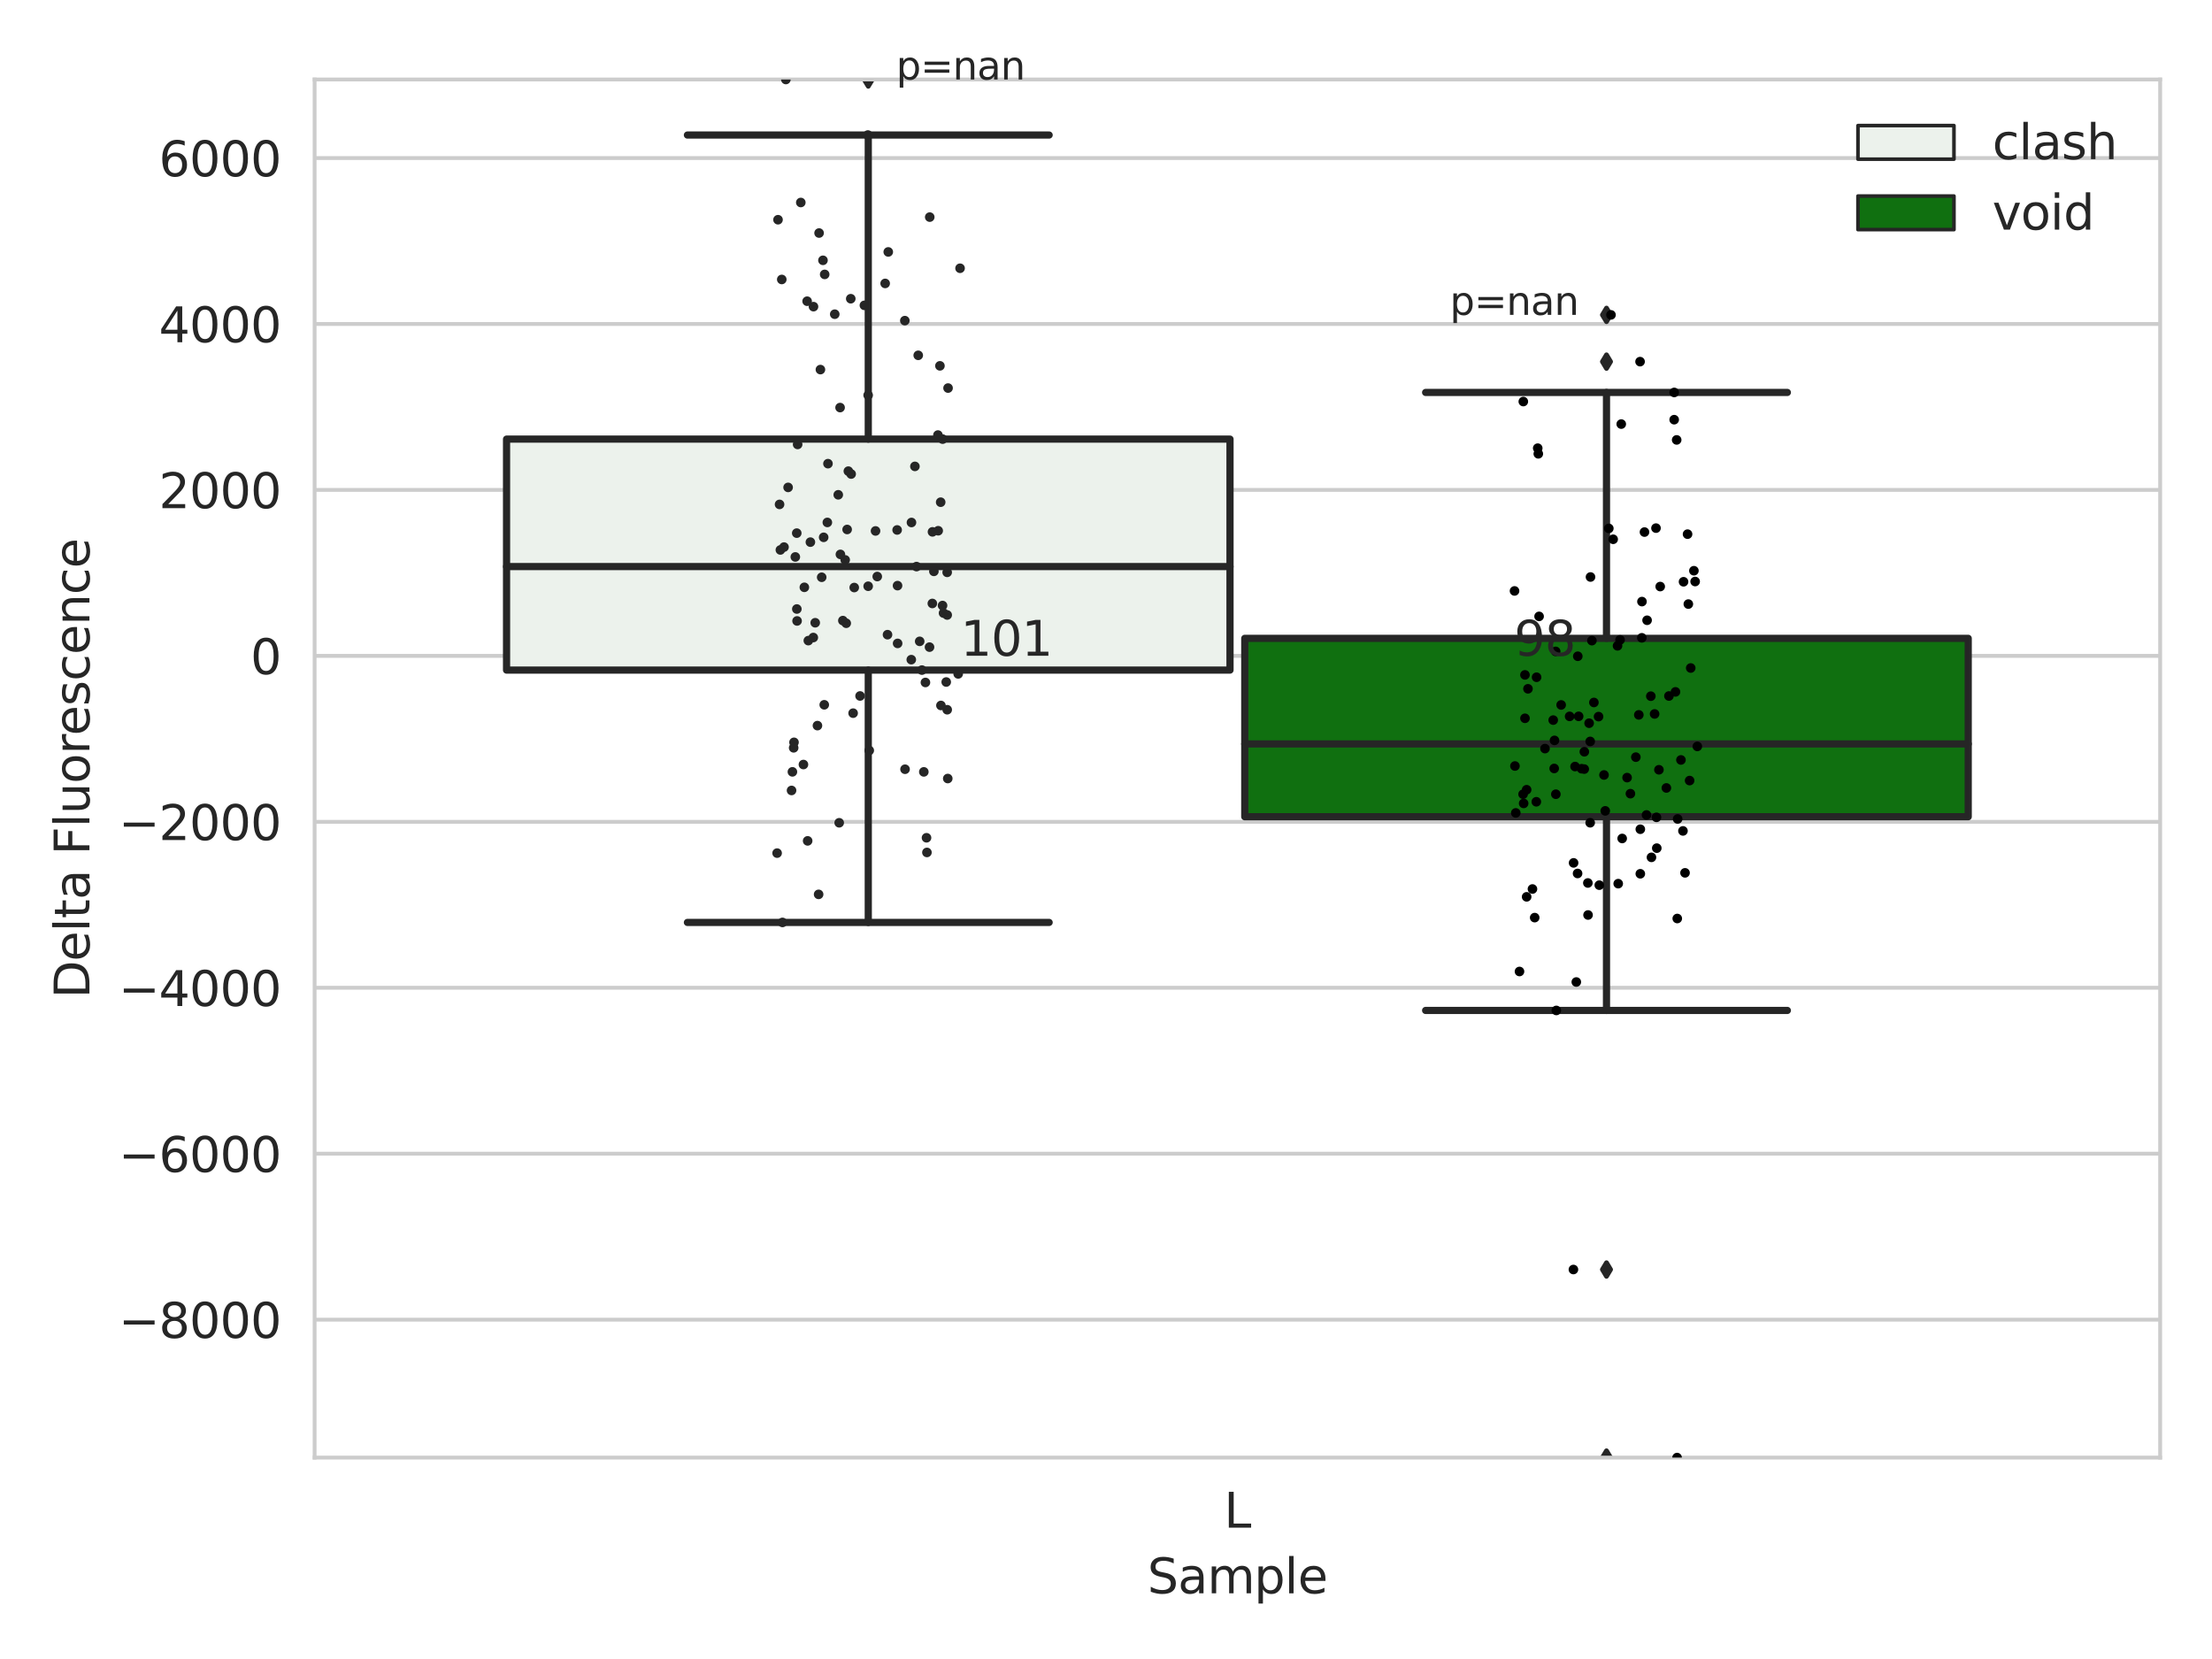 <?xml version="1.0" encoding="utf-8" standalone="no"?>
<!DOCTYPE svg PUBLIC "-//W3C//DTD SVG 1.1//EN"
  "http://www.w3.org/Graphics/SVG/1.1/DTD/svg11.dtd">
<svg xmlns:xlink="http://www.w3.org/1999/xlink" width="460.8pt" height="345.6pt" viewBox="0 0 460.8 345.6" xmlns="http://www.w3.org/2000/svg" version="1.1">
 <defs>
  <style type="text/css">*{stroke-linejoin: round; stroke-linecap: butt}</style>
 </defs>
 <g id="figure_1">
  <g id="patch_1">
   <path d="M 0 345.6 
L 460.8 345.6 
L 460.8 0 
L 0 0 
z
" style="fill: #ffffff"/>
  </g>
  <g id="axes_1">
   <g id="patch_2">
    <path d="M 65.54 303.64 
L 450 303.64 
L 450 16.561 
L 65.54 16.561 
z
" style="fill: #ffffff"/>
   </g>
   <g id="matplotlib.axis_1">
    <g id="xtick_1">
     <g id="text_1">
      <!-- L -->
      <g style="fill: #262626" transform="translate(254.984 318.238)scale(0.1 -0.1)">
       <defs>
        <path id="DejaVuSans-4c" d="M 628 4666 
L 1259 4666 
L 1259 531 
L 3531 531 
L 3531 0 
L 628 0 
L 628 4666 
z
" transform="scale(0.016)"/>
       </defs>
       <use xlink:href="#DejaVuSans-4c"/>
      </g>
     </g>
    </g>
    <g id="text_2">
     <!-- Sample -->
     <g style="fill: #262626" transform="translate(239.022 331.917)scale(0.1 -0.1)">
      <defs>
       <path id="DejaVuSans-53" d="M 3425 4513 
L 3425 3897 
Q 3066 4069 2747 4153 
Q 2428 4238 2131 4238 
Q 1616 4238 1336 4038 
Q 1056 3838 1056 3469 
Q 1056 3159 1242 3001 
Q 1428 2844 1947 2747 
L 2328 2669 
Q 3034 2534 3370 2195 
Q 3706 1856 3706 1288 
Q 3706 609 3251 259 
Q 2797 -91 1919 -91 
Q 1588 -91 1214 -16 
Q 841 59 441 206 
L 441 856 
Q 825 641 1194 531 
Q 1563 422 1919 422 
Q 2459 422 2753 634 
Q 3047 847 3047 1241 
Q 3047 1584 2836 1778 
Q 2625 1972 2144 2069 
L 1759 2144 
Q 1053 2284 737 2584 
Q 422 2884 422 3419 
Q 422 4038 858 4394 
Q 1294 4750 2059 4750 
Q 2388 4750 2728 4690 
Q 3069 4631 3425 4513 
z
" transform="scale(0.016)"/>
       <path id="DejaVuSans-61" d="M 2194 1759 
Q 1497 1759 1228 1600 
Q 959 1441 959 1056 
Q 959 750 1161 570 
Q 1363 391 1709 391 
Q 2188 391 2477 730 
Q 2766 1069 2766 1631 
L 2766 1759 
L 2194 1759 
z
M 3341 1997 
L 3341 0 
L 2766 0 
L 2766 531 
Q 2569 213 2275 61 
Q 1981 -91 1556 -91 
Q 1019 -91 701 211 
Q 384 513 384 1019 
Q 384 1609 779 1909 
Q 1175 2209 1959 2209 
L 2766 2209 
L 2766 2266 
Q 2766 2663 2505 2880 
Q 2244 3097 1772 3097 
Q 1472 3097 1187 3025 
Q 903 2953 641 2809 
L 641 3341 
Q 956 3463 1253 3523 
Q 1550 3584 1831 3584 
Q 2591 3584 2966 3190 
Q 3341 2797 3341 1997 
z
" transform="scale(0.016)"/>
       <path id="DejaVuSans-6d" d="M 3328 2828 
Q 3544 3216 3844 3400 
Q 4144 3584 4550 3584 
Q 5097 3584 5394 3201 
Q 5691 2819 5691 2113 
L 5691 0 
L 5113 0 
L 5113 2094 
Q 5113 2597 4934 2840 
Q 4756 3084 4391 3084 
Q 3944 3084 3684 2787 
Q 3425 2491 3425 1978 
L 3425 0 
L 2847 0 
L 2847 2094 
Q 2847 2600 2669 2842 
Q 2491 3084 2119 3084 
Q 1678 3084 1418 2786 
Q 1159 2488 1159 1978 
L 1159 0 
L 581 0 
L 581 3500 
L 1159 3500 
L 1159 2956 
Q 1356 3278 1631 3431 
Q 1906 3584 2284 3584 
Q 2666 3584 2933 3390 
Q 3200 3197 3328 2828 
z
" transform="scale(0.016)"/>
       <path id="DejaVuSans-70" d="M 1159 525 
L 1159 -1331 
L 581 -1331 
L 581 3500 
L 1159 3500 
L 1159 2969 
Q 1341 3281 1617 3432 
Q 1894 3584 2278 3584 
Q 2916 3584 3314 3078 
Q 3713 2572 3713 1747 
Q 3713 922 3314 415 
Q 2916 -91 2278 -91 
Q 1894 -91 1617 61 
Q 1341 213 1159 525 
z
M 3116 1747 
Q 3116 2381 2855 2742 
Q 2594 3103 2138 3103 
Q 1681 3103 1420 2742 
Q 1159 2381 1159 1747 
Q 1159 1113 1420 752 
Q 1681 391 2138 391 
Q 2594 391 2855 752 
Q 3116 1113 3116 1747 
z
" transform="scale(0.016)"/>
       <path id="DejaVuSans-6c" d="M 603 4863 
L 1178 4863 
L 1178 0 
L 603 0 
L 603 4863 
z
" transform="scale(0.016)"/>
       <path id="DejaVuSans-65" d="M 3597 1894 
L 3597 1613 
L 953 1613 
Q 991 1019 1311 708 
Q 1631 397 2203 397 
Q 2534 397 2845 478 
Q 3156 559 3463 722 
L 3463 178 
Q 3153 47 2828 -22 
Q 2503 -91 2169 -91 
Q 1331 -91 842 396 
Q 353 884 353 1716 
Q 353 2575 817 3079 
Q 1281 3584 2069 3584 
Q 2775 3584 3186 3129 
Q 3597 2675 3597 1894 
z
M 3022 2063 
Q 3016 2534 2758 2815 
Q 2500 3097 2075 3097 
Q 1594 3097 1305 2825 
Q 1016 2553 972 2059 
L 3022 2063 
z
" transform="scale(0.016)"/>
      </defs>
      <use xlink:href="#DejaVuSans-53"/>
      <use xlink:href="#DejaVuSans-61" x="63.477"/>
      <use xlink:href="#DejaVuSans-6d" x="124.756"/>
      <use xlink:href="#DejaVuSans-70" x="222.168"/>
      <use xlink:href="#DejaVuSans-6c" x="285.645"/>
      <use xlink:href="#DejaVuSans-65" x="313.428"/>
     </g>
    </g>
   </g>
   <g id="matplotlib.axis_2">
    <g id="ytick_1">
     <g id="line2d_1">
      <path d="M 65.54 274.909 
L 450 274.909 
" clip-path="url(#pbadb13e9f8)" style="fill: none; stroke: #cccccc; stroke-width: 0.8; stroke-linecap: round"/>
     </g>
     <g id="text_3">
      <!-- −8000 -->
      <g style="fill: #262626" transform="translate(24.71 278.708)scale(0.1 -0.1)">
       <defs>
        <path id="DejaVuSans-2212" d="M 678 2272 
L 4684 2272 
L 4684 1741 
L 678 1741 
L 678 2272 
z
" transform="scale(0.016)"/>
        <path id="DejaVuSans-38" d="M 2034 2216 
Q 1584 2216 1326 1975 
Q 1069 1734 1069 1313 
Q 1069 891 1326 650 
Q 1584 409 2034 409 
Q 2484 409 2743 651 
Q 3003 894 3003 1313 
Q 3003 1734 2745 1975 
Q 2488 2216 2034 2216 
z
M 1403 2484 
Q 997 2584 770 2862 
Q 544 3141 544 3541 
Q 544 4100 942 4425 
Q 1341 4750 2034 4750 
Q 2731 4750 3128 4425 
Q 3525 4100 3525 3541 
Q 3525 3141 3298 2862 
Q 3072 2584 2669 2484 
Q 3125 2378 3379 2068 
Q 3634 1759 3634 1313 
Q 3634 634 3220 271 
Q 2806 -91 2034 -91 
Q 1263 -91 848 271 
Q 434 634 434 1313 
Q 434 1759 690 2068 
Q 947 2378 1403 2484 
z
M 1172 3481 
Q 1172 3119 1398 2916 
Q 1625 2713 2034 2713 
Q 2441 2713 2670 2916 
Q 2900 3119 2900 3481 
Q 2900 3844 2670 4047 
Q 2441 4250 2034 4250 
Q 1625 4250 1398 4047 
Q 1172 3844 1172 3481 
z
" transform="scale(0.016)"/>
        <path id="DejaVuSans-30" d="M 2034 4250 
Q 1547 4250 1301 3770 
Q 1056 3291 1056 2328 
Q 1056 1369 1301 889 
Q 1547 409 2034 409 
Q 2525 409 2770 889 
Q 3016 1369 3016 2328 
Q 3016 3291 2770 3770 
Q 2525 4250 2034 4250 
z
M 2034 4750 
Q 2819 4750 3233 4129 
Q 3647 3509 3647 2328 
Q 3647 1150 3233 529 
Q 2819 -91 2034 -91 
Q 1250 -91 836 529 
Q 422 1150 422 2328 
Q 422 3509 836 4129 
Q 1250 4750 2034 4750 
z
" transform="scale(0.016)"/>
       </defs>
       <use xlink:href="#DejaVuSans-2212"/>
       <use xlink:href="#DejaVuSans-38" x="83.789"/>
       <use xlink:href="#DejaVuSans-30" x="147.412"/>
       <use xlink:href="#DejaVuSans-30" x="211.035"/>
       <use xlink:href="#DejaVuSans-30" x="274.658"/>
      </g>
     </g>
    </g>
    <g id="ytick_2">
     <g id="line2d_2">
      <path d="M 65.54 240.339 
L 450 240.339 
" clip-path="url(#pbadb13e9f8)" style="fill: none; stroke: #cccccc; stroke-width: 0.8; stroke-linecap: round"/>
     </g>
     <g id="text_4">
      <!-- −6000 -->
      <g style="fill: #262626" transform="translate(24.71 244.138)scale(0.1 -0.1)">
       <defs>
        <path id="DejaVuSans-36" d="M 2113 2584 
Q 1688 2584 1439 2293 
Q 1191 2003 1191 1497 
Q 1191 994 1439 701 
Q 1688 409 2113 409 
Q 2538 409 2786 701 
Q 3034 994 3034 1497 
Q 3034 2003 2786 2293 
Q 2538 2584 2113 2584 
z
M 3366 4563 
L 3366 3988 
Q 3128 4100 2886 4159 
Q 2644 4219 2406 4219 
Q 1781 4219 1451 3797 
Q 1122 3375 1075 2522 
Q 1259 2794 1537 2939 
Q 1816 3084 2150 3084 
Q 2853 3084 3261 2657 
Q 3669 2231 3669 1497 
Q 3669 778 3244 343 
Q 2819 -91 2113 -91 
Q 1303 -91 875 529 
Q 447 1150 447 2328 
Q 447 3434 972 4092 
Q 1497 4750 2381 4750 
Q 2619 4750 2861 4703 
Q 3103 4656 3366 4563 
z
" transform="scale(0.016)"/>
       </defs>
       <use xlink:href="#DejaVuSans-2212"/>
       <use xlink:href="#DejaVuSans-36" x="83.789"/>
       <use xlink:href="#DejaVuSans-30" x="147.412"/>
       <use xlink:href="#DejaVuSans-30" x="211.035"/>
       <use xlink:href="#DejaVuSans-30" x="274.658"/>
      </g>
     </g>
    </g>
    <g id="ytick_3">
     <g id="line2d_3">
      <path d="M 65.54 205.77 
L 450 205.77 
" clip-path="url(#pbadb13e9f8)" style="fill: none; stroke: #cccccc; stroke-width: 0.8; stroke-linecap: round"/>
     </g>
     <g id="text_5">
      <!-- −4000 -->
      <g style="fill: #262626" transform="translate(24.71 209.569)scale(0.1 -0.1)">
       <defs>
        <path id="DejaVuSans-34" d="M 2419 4116 
L 825 1625 
L 2419 1625 
L 2419 4116 
z
M 2253 4666 
L 3047 4666 
L 3047 1625 
L 3713 1625 
L 3713 1100 
L 3047 1100 
L 3047 0 
L 2419 0 
L 2419 1100 
L 313 1100 
L 313 1709 
L 2253 4666 
z
" transform="scale(0.016)"/>
       </defs>
       <use xlink:href="#DejaVuSans-2212"/>
       <use xlink:href="#DejaVuSans-34" x="83.789"/>
       <use xlink:href="#DejaVuSans-30" x="147.412"/>
       <use xlink:href="#DejaVuSans-30" x="211.035"/>
       <use xlink:href="#DejaVuSans-30" x="274.658"/>
      </g>
     </g>
    </g>
    <g id="ytick_4">
     <g id="line2d_4">
      <path d="M 65.54 171.2 
L 450 171.2 
" clip-path="url(#pbadb13e9f8)" style="fill: none; stroke: #cccccc; stroke-width: 0.8; stroke-linecap: round"/>
     </g>
     <g id="text_6">
      <!-- −2000 -->
      <g style="fill: #262626" transform="translate(24.71 174.999)scale(0.1 -0.1)">
       <defs>
        <path id="DejaVuSans-32" d="M 1228 531 
L 3431 531 
L 3431 0 
L 469 0 
L 469 531 
Q 828 903 1448 1529 
Q 2069 2156 2228 2338 
Q 2531 2678 2651 2914 
Q 2772 3150 2772 3378 
Q 2772 3750 2511 3984 
Q 2250 4219 1831 4219 
Q 1534 4219 1204 4116 
Q 875 4013 500 3803 
L 500 4441 
Q 881 4594 1212 4672 
Q 1544 4750 1819 4750 
Q 2544 4750 2975 4387 
Q 3406 4025 3406 3419 
Q 3406 3131 3298 2873 
Q 3191 2616 2906 2266 
Q 2828 2175 2409 1742 
Q 1991 1309 1228 531 
z
" transform="scale(0.016)"/>
       </defs>
       <use xlink:href="#DejaVuSans-2212"/>
       <use xlink:href="#DejaVuSans-32" x="83.789"/>
       <use xlink:href="#DejaVuSans-30" x="147.412"/>
       <use xlink:href="#DejaVuSans-30" x="211.035"/>
       <use xlink:href="#DejaVuSans-30" x="274.658"/>
      </g>
     </g>
    </g>
    <g id="ytick_5">
     <g id="line2d_5">
      <path d="M 65.54 136.63 
L 450 136.63 
" clip-path="url(#pbadb13e9f8)" style="fill: none; stroke: #cccccc; stroke-width: 0.8; stroke-linecap: round"/>
     </g>
     <g id="text_7">
      <!-- 0 -->
      <g style="fill: #262626" transform="translate(52.178 140.429)scale(0.1 -0.1)">
       <use xlink:href="#DejaVuSans-30"/>
      </g>
     </g>
    </g>
    <g id="ytick_6">
     <g id="line2d_6">
      <path d="M 65.54 102.061 
L 450 102.061 
" clip-path="url(#pbadb13e9f8)" style="fill: none; stroke: #cccccc; stroke-width: 0.8; stroke-linecap: round"/>
     </g>
     <g id="text_8">
      <!-- 2000 -->
      <g style="fill: #262626" transform="translate(33.09 105.86)scale(0.1 -0.1)">
       <use xlink:href="#DejaVuSans-32"/>
       <use xlink:href="#DejaVuSans-30" x="63.623"/>
       <use xlink:href="#DejaVuSans-30" x="127.246"/>
       <use xlink:href="#DejaVuSans-30" x="190.869"/>
      </g>
     </g>
    </g>
    <g id="ytick_7">
     <g id="line2d_7">
      <path d="M 65.54 67.491 
L 450 67.491 
" clip-path="url(#pbadb13e9f8)" style="fill: none; stroke: #cccccc; stroke-width: 0.8; stroke-linecap: round"/>
     </g>
     <g id="text_9">
      <!-- 4000 -->
      <g style="fill: #262626" transform="translate(33.09 71.29)scale(0.1 -0.1)">
       <use xlink:href="#DejaVuSans-34"/>
       <use xlink:href="#DejaVuSans-30" x="63.623"/>
       <use xlink:href="#DejaVuSans-30" x="127.246"/>
       <use xlink:href="#DejaVuSans-30" x="190.869"/>
      </g>
     </g>
    </g>
    <g id="ytick_8">
     <g id="line2d_8">
      <path d="M 65.54 32.921 
L 450 32.921 
" clip-path="url(#pbadb13e9f8)" style="fill: none; stroke: #cccccc; stroke-width: 0.8; stroke-linecap: round"/>
     </g>
     <g id="text_10">
      <!-- 6000 -->
      <g style="fill: #262626" transform="translate(33.09 36.721)scale(0.1 -0.1)">
       <use xlink:href="#DejaVuSans-36"/>
       <use xlink:href="#DejaVuSans-30" x="63.623"/>
       <use xlink:href="#DejaVuSans-30" x="127.246"/>
       <use xlink:href="#DejaVuSans-30" x="190.869"/>
      </g>
     </g>
    </g>
    <g id="text_11">
     <!-- Delta Fluorescence -->
     <g style="fill: #262626" transform="translate(18.631 207.967)rotate(-90)scale(0.1 -0.1)">
      <defs>
       <path id="DejaVuSans-44" d="M 1259 4147 
L 1259 519 
L 2022 519 
Q 2988 519 3436 956 
Q 3884 1394 3884 2338 
Q 3884 3275 3436 3711 
Q 2988 4147 2022 4147 
L 1259 4147 
z
M 628 4666 
L 1925 4666 
Q 3281 4666 3915 4102 
Q 4550 3538 4550 2338 
Q 4550 1131 3912 565 
Q 3275 0 1925 0 
L 628 0 
L 628 4666 
z
" transform="scale(0.016)"/>
       <path id="DejaVuSans-74" d="M 1172 4494 
L 1172 3500 
L 2356 3500 
L 2356 3053 
L 1172 3053 
L 1172 1153 
Q 1172 725 1289 603 
Q 1406 481 1766 481 
L 2356 481 
L 2356 0 
L 1766 0 
Q 1100 0 847 248 
Q 594 497 594 1153 
L 594 3053 
L 172 3053 
L 172 3500 
L 594 3500 
L 594 4494 
L 1172 4494 
z
" transform="scale(0.016)"/>
       <path id="DejaVuSans-20" transform="scale(0.016)"/>
       <path id="DejaVuSans-46" d="M 628 4666 
L 3309 4666 
L 3309 4134 
L 1259 4134 
L 1259 2759 
L 3109 2759 
L 3109 2228 
L 1259 2228 
L 1259 0 
L 628 0 
L 628 4666 
z
" transform="scale(0.016)"/>
       <path id="DejaVuSans-75" d="M 544 1381 
L 544 3500 
L 1119 3500 
L 1119 1403 
Q 1119 906 1312 657 
Q 1506 409 1894 409 
Q 2359 409 2629 706 
Q 2900 1003 2900 1516 
L 2900 3500 
L 3475 3500 
L 3475 0 
L 2900 0 
L 2900 538 
Q 2691 219 2414 64 
Q 2138 -91 1772 -91 
Q 1169 -91 856 284 
Q 544 659 544 1381 
z
M 1991 3584 
L 1991 3584 
z
" transform="scale(0.016)"/>
       <path id="DejaVuSans-6f" d="M 1959 3097 
Q 1497 3097 1228 2736 
Q 959 2375 959 1747 
Q 959 1119 1226 758 
Q 1494 397 1959 397 
Q 2419 397 2687 759 
Q 2956 1122 2956 1747 
Q 2956 2369 2687 2733 
Q 2419 3097 1959 3097 
z
M 1959 3584 
Q 2709 3584 3137 3096 
Q 3566 2609 3566 1747 
Q 3566 888 3137 398 
Q 2709 -91 1959 -91 
Q 1206 -91 779 398 
Q 353 888 353 1747 
Q 353 2609 779 3096 
Q 1206 3584 1959 3584 
z
" transform="scale(0.016)"/>
       <path id="DejaVuSans-72" d="M 2631 2963 
Q 2534 3019 2420 3045 
Q 2306 3072 2169 3072 
Q 1681 3072 1420 2755 
Q 1159 2438 1159 1844 
L 1159 0 
L 581 0 
L 581 3500 
L 1159 3500 
L 1159 2956 
Q 1341 3275 1631 3429 
Q 1922 3584 2338 3584 
Q 2397 3584 2469 3576 
Q 2541 3569 2628 3553 
L 2631 2963 
z
" transform="scale(0.016)"/>
       <path id="DejaVuSans-73" d="M 2834 3397 
L 2834 2853 
Q 2591 2978 2328 3040 
Q 2066 3103 1784 3103 
Q 1356 3103 1142 2972 
Q 928 2841 928 2578 
Q 928 2378 1081 2264 
Q 1234 2150 1697 2047 
L 1894 2003 
Q 2506 1872 2764 1633 
Q 3022 1394 3022 966 
Q 3022 478 2636 193 
Q 2250 -91 1575 -91 
Q 1294 -91 989 -36 
Q 684 19 347 128 
L 347 722 
Q 666 556 975 473 
Q 1284 391 1588 391 
Q 1994 391 2212 530 
Q 2431 669 2431 922 
Q 2431 1156 2273 1281 
Q 2116 1406 1581 1522 
L 1381 1569 
Q 847 1681 609 1914 
Q 372 2147 372 2553 
Q 372 3047 722 3315 
Q 1072 3584 1716 3584 
Q 2034 3584 2315 3537 
Q 2597 3491 2834 3397 
z
" transform="scale(0.016)"/>
       <path id="DejaVuSans-63" d="M 3122 3366 
L 3122 2828 
Q 2878 2963 2633 3030 
Q 2388 3097 2138 3097 
Q 1578 3097 1268 2742 
Q 959 2388 959 1747 
Q 959 1106 1268 751 
Q 1578 397 2138 397 
Q 2388 397 2633 464 
Q 2878 531 3122 666 
L 3122 134 
Q 2881 22 2623 -34 
Q 2366 -91 2075 -91 
Q 1284 -91 818 406 
Q 353 903 353 1747 
Q 353 2603 823 3093 
Q 1294 3584 2113 3584 
Q 2378 3584 2631 3529 
Q 2884 3475 3122 3366 
z
" transform="scale(0.016)"/>
       <path id="DejaVuSans-6e" d="M 3513 2113 
L 3513 0 
L 2938 0 
L 2938 2094 
Q 2938 2591 2744 2837 
Q 2550 3084 2163 3084 
Q 1697 3084 1428 2787 
Q 1159 2491 1159 1978 
L 1159 0 
L 581 0 
L 581 3500 
L 1159 3500 
L 1159 2956 
Q 1366 3272 1645 3428 
Q 1925 3584 2291 3584 
Q 2894 3584 3203 3211 
Q 3513 2838 3513 2113 
z
" transform="scale(0.016)"/>
      </defs>
      <use xlink:href="#DejaVuSans-44"/>
      <use xlink:href="#DejaVuSans-65" x="77.002"/>
      <use xlink:href="#DejaVuSans-6c" x="138.525"/>
      <use xlink:href="#DejaVuSans-74" x="166.309"/>
      <use xlink:href="#DejaVuSans-61" x="205.518"/>
      <use xlink:href="#DejaVuSans-20" x="266.797"/>
      <use xlink:href="#DejaVuSans-46" x="298.584"/>
      <use xlink:href="#DejaVuSans-6c" x="356.104"/>
      <use xlink:href="#DejaVuSans-75" x="383.887"/>
      <use xlink:href="#DejaVuSans-6f" x="447.266"/>
      <use xlink:href="#DejaVuSans-72" x="508.447"/>
      <use xlink:href="#DejaVuSans-65" x="547.311"/>
      <use xlink:href="#DejaVuSans-73" x="608.834"/>
      <use xlink:href="#DejaVuSans-63" x="660.934"/>
      <use xlink:href="#DejaVuSans-65" x="715.914"/>
      <use xlink:href="#DejaVuSans-6e" x="777.438"/>
      <use xlink:href="#DejaVuSans-63" x="840.816"/>
      <use xlink:href="#DejaVuSans-65" x="895.797"/>
     </g>
    </g>
   </g>
   <g id="patch_3">
    <path d="M 105.524 139.591 
L 256.232 139.591 
L 256.232 91.475 
L 105.524 91.475 
L 105.524 139.591 
z
" clip-path="url(#pbadb13e9f8)" style="fill: #ecf2ec; stroke: #262626; stroke-width: 1.5; stroke-linejoin: miter"/>
   </g>
   <g id="patch_4">
    <path d="M 259.308 170.142 
L 410.016 170.142 
L 410.016 132.977 
L 259.308 132.977 
L 259.308 170.142 
z
" clip-path="url(#pbadb13e9f8)" style="fill: #107010; stroke: #262626; stroke-width: 1.5; stroke-linejoin: miter"/>
   </g>
   <g id="patch_5">
    <path d="M 257.77 136.63 
L 257.77 136.63 
L 257.77 136.63 
L 257.77 136.63 
z
" clip-path="url(#pbadb13e9f8)" style="fill: #ecf2ec; stroke: #262626; stroke-width: 0.75; stroke-linejoin: miter"/>
   </g>
   <g id="patch_6">
    <path d="M 257.77 136.63 
L 257.77 136.63 
L 257.77 136.63 
L 257.77 136.63 
z
" clip-path="url(#pbadb13e9f8)" style="fill: #107010; stroke: #262626; stroke-width: 0.75; stroke-linejoin: miter"/>
   </g>
   <g id="PathCollection_1"/>
   <g id="PathCollection_2"/>
   <g id="line2d_9">
    <path d="M 180.878 139.591 
L 180.878 192.159 
" clip-path="url(#pbadb13e9f8)" style="fill: none; stroke: #262626; stroke-width: 1.5; stroke-linecap: round"/>
   </g>
   <g id="line2d_10">
    <path d="M 180.878 91.475 
L 180.878 28.131 
" clip-path="url(#pbadb13e9f8)" style="fill: none; stroke: #262626; stroke-width: 1.5; stroke-linecap: round"/>
   </g>
   <g id="line2d_11">
    <path d="M 143.201 192.159 
L 218.555 192.159 
" clip-path="url(#pbadb13e9f8)" style="fill: none; stroke: #262626; stroke-width: 1.5; stroke-linecap: round"/>
   </g>
   <g id="line2d_12">
    <path d="M 143.201 28.131 
L 218.555 28.131 
" clip-path="url(#pbadb13e9f8)" style="fill: none; stroke: #262626; stroke-width: 1.5; stroke-linecap: round"/>
   </g>
   <g id="line2d_13">
    <defs>
     <path id="m9179f12a55" d="M -0 1.414 
L 0.849 0 
L 0 -1.414 
L -0.849 -0 
z
" style="stroke: #262626; stroke-linejoin: miter"/>
    </defs>
    <g clip-path="url(#pbadb13e9f8)">
     <use xlink:href="#m9179f12a55" x="180.878" y="16.561" style="fill: #262626; stroke: #262626; stroke-linejoin: miter"/>
    </g>
   </g>
   <g id="line2d_14">
    <path d="M 334.662 170.142 
L 334.662 210.494 
" clip-path="url(#pbadb13e9f8)" style="fill: none; stroke: #262626; stroke-width: 1.5; stroke-linecap: round"/>
   </g>
   <g id="line2d_15">
    <path d="M 334.662 132.977 
L 334.662 81.754 
" clip-path="url(#pbadb13e9f8)" style="fill: none; stroke: #262626; stroke-width: 1.5; stroke-linecap: round"/>
   </g>
   <g id="line2d_16">
    <path d="M 296.985 210.494 
L 372.339 210.494 
" clip-path="url(#pbadb13e9f8)" style="fill: none; stroke: #262626; stroke-width: 1.5; stroke-linecap: round"/>
   </g>
   <g id="line2d_17">
    <path d="M 296.985 81.754 
L 372.339 81.754 
" clip-path="url(#pbadb13e9f8)" style="fill: none; stroke: #262626; stroke-width: 1.5; stroke-linecap: round"/>
   </g>
   <g id="line2d_18">
    <g clip-path="url(#pbadb13e9f8)">
     <use xlink:href="#m9179f12a55" x="334.662" y="264.465" style="fill: #262626; stroke: #262626; stroke-linejoin: miter"/>
     <use xlink:href="#m9179f12a55" x="334.662" y="303.64" style="fill: #262626; stroke: #262626; stroke-linejoin: miter"/>
     <use xlink:href="#m9179f12a55" x="334.662" y="75.335" style="fill: #262626; stroke: #262626; stroke-linejoin: miter"/>
     <use xlink:href="#m9179f12a55" x="334.662" y="65.596" style="fill: #262626; stroke: #262626; stroke-linejoin: miter"/>
    </g>
   </g>
   <g id="line2d_19">
    <path d="M 105.524 118.031 
L 256.232 118.031 
" clip-path="url(#pbadb13e9f8)" style="fill: none; stroke: #262626; stroke-width: 1.5; stroke-linecap: round"/>
   </g>
   <g id="line2d_20">
    <path d="M 259.308 154.971 
L 410.016 154.971 
" clip-path="url(#pbadb13e9f8)" style="fill: none; stroke: #262626; stroke-width: 1.5; stroke-linecap: round"/>
   </g>
   <g id="patch_7">
    <path d="M 65.54 303.64 
L 65.54 16.561 
" style="fill: none; stroke: #cccccc; stroke-width: 0.8; stroke-linejoin: miter; stroke-linecap: square"/>
   </g>
   <g id="patch_8">
    <path d="M 450 303.64 
L 450 16.561 
" style="fill: none; stroke: #cccccc; stroke-width: 0.8; stroke-linejoin: miter; stroke-linecap: square"/>
   </g>
   <g id="patch_9">
    <path d="M 65.54 303.64 
L 450 303.64 
" style="fill: none; stroke: #cccccc; stroke-width: 0.8; stroke-linejoin: miter; stroke-linecap: square"/>
   </g>
   <g id="patch_10">
    <path d="M 65.54 16.561 
L 450 16.561 
" style="fill: none; stroke: #cccccc; stroke-width: 0.8; stroke-linejoin: miter; stroke-linecap: square"/>
   </g>
   <g id="PathCollection_3">
    <defs>
     <path id="C0_0_93054f2aed" d="M 0 1 
C 0.265 1 0.52 0.895 0.707 0.707 
C 0.895 0.52 1 0.265 1 -0 
C 1 -0.265 0.895 -0.52 0.707 -0.707 
C 0.52 -0.895 0.265 -1 0 -1 
C -0.265 -1 -0.52 -0.895 -0.707 -0.707 
C -0.895 -0.52 -1 -0.265 -1 0 
C -1 0.265 -0.895 0.52 -0.707 0.707 
C -0.52 0.895 -0.265 1 0 1 
z
"/>
    </defs>
    <g clip-path="url(#pbadb13e9f8)">
     <use xlink:href="#C0_0_93054f2aed" x="181.081" y="156.337" style="fill: #262626"/>
    </g>
    <g clip-path="url(#pbadb13e9f8)">
     <use xlink:href="#C0_0_93054f2aed" x="172.482" y="96.589" style="fill: #262626"/>
    </g>
    <g clip-path="url(#pbadb13e9f8)">
     <use xlink:href="#C0_0_93054f2aed" x="177.23" y="62.229" style="fill: #262626"/>
    </g>
    <g clip-path="url(#pbadb13e9f8)">
     <use xlink:href="#C0_0_93054f2aed" x="170.289" y="151.158" style="fill: #262626"/>
    </g>
    <g clip-path="url(#pbadb13e9f8)">
     <use xlink:href="#C0_0_93054f2aed" x="165.334" y="155.783" style="fill: #262626"/>
    </g>
    <g clip-path="url(#pbadb13e9f8)">
     <use xlink:href="#C0_0_93054f2aed" x="175.073" y="115.489" style="fill: #262626"/>
    </g>
    <g clip-path="url(#pbadb13e9f8)">
     <use xlink:href="#C0_0_93054f2aed" x="195.388" y="90.629" style="fill: #262626"/>
    </g>
    <g clip-path="url(#pbadb13e9f8)">
     <use xlink:href="#C0_0_93054f2aed" x="195.443" y="110.563" style="fill: #262626"/>
    </g>
    <g clip-path="url(#pbadb13e9f8)">
     <use xlink:href="#C0_0_93054f2aed" x="180.799" y="28.131" style="fill: #262626"/>
    </g>
    <g clip-path="url(#pbadb13e9f8)">
     <use xlink:href="#C0_0_93054f2aed" x="175.005" y="84.905" style="fill: #262626"/>
    </g>
    <g clip-path="url(#pbadb13e9f8)">
     <use xlink:href="#C0_0_93054f2aed" x="169.466" y="63.879" style="fill: #262626"/>
    </g>
    <g clip-path="url(#pbadb13e9f8)">
     <use xlink:href="#C0_0_93054f2aed" x="166.163" y="92.584" style="fill: #262626"/>
    </g>
    <g clip-path="url(#pbadb13e9f8)">
     <use xlink:href="#C0_0_93054f2aed" x="188.538" y="160.246" style="fill: #262626"/>
    </g>
    <g clip-path="url(#pbadb13e9f8)">
     <use xlink:href="#C0_0_93054f2aed" x="197.117" y="142.077" style="fill: #262626"/>
    </g>
    <g clip-path="url(#pbadb13e9f8)">
     <use xlink:href="#C0_0_93054f2aed" x="195.805" y="76.212" style="fill: #262626"/>
    </g>
    <g clip-path="url(#pbadb13e9f8)">
     <use xlink:href="#C0_0_93054f2aed" x="192.45" y="160.796" style="fill: #262626"/>
    </g>
    <g clip-path="url(#pbadb13e9f8)">
     <use xlink:href="#C0_0_93054f2aed" x="177.955" y="122.394" style="fill: #262626"/>
    </g>
    <g clip-path="url(#pbadb13e9f8)">
     <use xlink:href="#C0_0_93054f2aed" x="197.436" y="162.182" style="fill: #262626"/>
    </g>
    <g clip-path="url(#pbadb13e9f8)">
     <use xlink:href="#C0_0_93054f2aed" x="191.588" y="133.604" style="fill: #262626"/>
    </g>
    <g clip-path="url(#pbadb13e9f8)">
     <use xlink:href="#C0_0_93054f2aed" x="165.074" y="160.788" style="fill: #262626"/>
    </g>
    <g clip-path="url(#pbadb13e9f8)">
     <use xlink:href="#C0_0_93054f2aed" x="190.928" y="118.031" style="fill: #262626"/>
    </g>
    <g clip-path="url(#pbadb13e9f8)">
     <use xlink:href="#C0_0_93054f2aed" x="197.318" y="128.113" style="fill: #262626"/>
    </g>
    <g clip-path="url(#pbadb13e9f8)">
     <use xlink:href="#C0_0_93054f2aed" x="166.046" y="129.353" style="fill: #262626"/>
    </g>
    <g clip-path="url(#pbadb13e9f8)">
     <use xlink:href="#C0_0_93054f2aed" x="169.424" y="132.81" style="fill: #262626"/>
    </g>
    <g clip-path="url(#pbadb13e9f8)">
     <use xlink:href="#C0_0_93054f2aed" x="179.168" y="144.982" style="fill: #262626"/>
    </g>
    <g clip-path="url(#pbadb13e9f8)">
     <use xlink:href="#C0_0_93054f2aed" x="196.015" y="146.961" style="fill: #262626"/>
    </g>
    <g clip-path="url(#pbadb13e9f8)">
     <use xlink:href="#C0_0_93054f2aed" x="180.857" y="122.124" style="fill: #262626"/>
    </g>
    <g clip-path="url(#pbadb13e9f8)">
     <use xlink:href="#C0_0_93054f2aed" x="172.352" y="108.832" style="fill: #262626"/>
    </g>
    <g clip-path="url(#pbadb13e9f8)">
     <use xlink:href="#C0_0_93054f2aed" x="171.173" y="120.254" style="fill: #262626"/>
    </g>
    <g clip-path="url(#pbadb13e9f8)">
     <use xlink:href="#C0_0_93054f2aed" x="174.625" y="103.075" style="fill: #262626"/>
    </g>
    <g clip-path="url(#pbadb13e9f8)">
     <use xlink:href="#C0_0_93054f2aed" x="199.998" y="55.883" style="fill: #262626"/>
    </g>
    <g clip-path="url(#pbadb13e9f8)">
     <use xlink:href="#C0_0_93054f2aed" x="162.397" y="105.077" style="fill: #262626"/>
    </g>
    <g clip-path="url(#pbadb13e9f8)">
     <use xlink:href="#C0_0_93054f2aed" x="168.391" y="133.453" style="fill: #262626"/>
    </g>
    <g clip-path="url(#pbadb13e9f8)">
     <use xlink:href="#C0_0_93054f2aed" x="185.042" y="52.479" style="fill: #262626"/>
    </g>
    <g clip-path="url(#pbadb13e9f8)">
     <use xlink:href="#C0_0_93054f2aed" x="191.286" y="74.019" style="fill: #262626"/>
    </g>
    <g clip-path="url(#pbadb13e9f8)">
     <use xlink:href="#C0_0_93054f2aed" x="192.785" y="142.169" style="fill: #262626"/>
    </g>
    <g clip-path="url(#pbadb13e9f8)">
     <use xlink:href="#C0_0_93054f2aed" x="177.722" y="148.564" style="fill: #262626"/>
    </g>
    <g clip-path="url(#pbadb13e9f8)">
     <use xlink:href="#C0_0_93054f2aed" x="168.141" y="62.747" style="fill: #262626"/>
    </g>
    <g clip-path="url(#pbadb13e9f8)">
     <use xlink:href="#C0_0_93054f2aed" x="171.584" y="111.935" style="fill: #262626"/>
    </g>
    <g clip-path="url(#pbadb13e9f8)">
     <use xlink:href="#C0_0_93054f2aed" x="193.01" y="174.524" style="fill: #262626"/>
    </g>
    <g clip-path="url(#pbadb13e9f8)">
     <use xlink:href="#C0_0_93054f2aed" x="173.894" y="65.453" style="fill: #262626"/>
    </g>
    <g clip-path="url(#pbadb13e9f8)">
     <use xlink:href="#C0_0_93054f2aed" x="196.369" y="91.475" style="fill: #262626"/>
    </g>
    <g clip-path="url(#pbadb13e9f8)">
     <use xlink:href="#C0_0_93054f2aed" x="163.325" y="113.968" style="fill: #262626"/>
    </g>
    <g clip-path="url(#pbadb13e9f8)">
     <use xlink:href="#C0_0_93054f2aed" x="176.284" y="129.831" style="fill: #262626"/>
    </g>
    <g clip-path="url(#pbadb13e9f8)">
     <use xlink:href="#C0_0_93054f2aed" x="163.003" y="192.159" style="fill: #262626"/>
    </g>
    <g clip-path="url(#pbadb13e9f8)">
     <use xlink:href="#C0_0_93054f2aed" x="165.978" y="111.061" style="fill: #262626"/>
    </g>
    <g clip-path="url(#pbadb13e9f8)">
     <use xlink:href="#C0_0_93054f2aed" x="192.051" y="139.591" style="fill: #262626"/>
    </g>
    <g clip-path="url(#pbadb13e9f8)">
     <use xlink:href="#C0_0_93054f2aed" x="163.711" y="16.561" style="fill: #262626"/>
    </g>
    <g clip-path="url(#pbadb13e9f8)">
     <use xlink:href="#C0_0_93054f2aed" x="170.631" y="48.545" style="fill: #262626"/>
    </g>
    <g clip-path="url(#pbadb13e9f8)">
     <use xlink:href="#C0_0_93054f2aed" x="196.35" y="126.144" style="fill: #262626"/>
    </g>
    <g clip-path="url(#pbadb13e9f8)">
     <use xlink:href="#C0_0_93054f2aed" x="190.593" y="97.157" style="fill: #262626"/>
    </g>
    <g clip-path="url(#pbadb13e9f8)">
     <use xlink:href="#C0_0_93054f2aed" x="182.749" y="120.104" style="fill: #262626"/>
    </g>
    <g clip-path="url(#pbadb13e9f8)">
     <use xlink:href="#C0_0_93054f2aed" x="168.82" y="112.935" style="fill: #262626"/>
    </g>
    <g clip-path="url(#pbadb13e9f8)">
     <use xlink:href="#C0_0_93054f2aed" x="194.546" y="119.025" style="fill: #262626"/>
    </g>
    <g clip-path="url(#pbadb13e9f8)">
     <use xlink:href="#C0_0_93054f2aed" x="186.891" y="110.399" style="fill: #262626"/>
    </g>
    <g clip-path="url(#pbadb13e9f8)">
     <use xlink:href="#C0_0_93054f2aed" x="168.248" y="175.169" style="fill: #262626"/>
    </g>
    <g clip-path="url(#pbadb13e9f8)">
     <use xlink:href="#C0_0_93054f2aed" x="186.974" y="121.998" style="fill: #262626"/>
    </g>
    <g clip-path="url(#pbadb13e9f8)">
     <use xlink:href="#C0_0_93054f2aed" x="194.224" y="125.713" style="fill: #262626"/>
    </g>
    <g clip-path="url(#pbadb13e9f8)">
     <use xlink:href="#C0_0_93054f2aed" x="167.563" y="122.348" style="fill: #262626"/>
    </g>
    <g clip-path="url(#pbadb13e9f8)">
     <use xlink:href="#C0_0_93054f2aed" x="199.607" y="140.385" style="fill: #262626"/>
    </g>
    <g clip-path="url(#pbadb13e9f8)">
     <use xlink:href="#C0_0_93054f2aed" x="165.997" y="126.867" style="fill: #262626"/>
    </g>
    <g clip-path="url(#pbadb13e9f8)">
     <use xlink:href="#C0_0_93054f2aed" x="189.837" y="137.418" style="fill: #262626"/>
    </g>
    <g clip-path="url(#pbadb13e9f8)">
     <use xlink:href="#C0_0_93054f2aed" x="161.887" y="177.718" style="fill: #262626"/>
    </g>
    <g clip-path="url(#pbadb13e9f8)">
     <use xlink:href="#C0_0_93054f2aed" x="166.822" y="42.184" style="fill: #262626"/>
    </g>
    <g clip-path="url(#pbadb13e9f8)">
     <use xlink:href="#C0_0_93054f2aed" x="184.397" y="59.044" style="fill: #262626"/>
    </g>
    <g clip-path="url(#pbadb13e9f8)">
     <use xlink:href="#C0_0_93054f2aed" x="189.877" y="108.843" style="fill: #262626"/>
    </g>
    <g clip-path="url(#pbadb13e9f8)">
     <use xlink:href="#C0_0_93054f2aed" x="176.475" y="110.3" style="fill: #262626"/>
    </g>
    <g clip-path="url(#pbadb13e9f8)">
     <use xlink:href="#C0_0_93054f2aed" x="186.991" y="134.033" style="fill: #262626"/>
    </g>
    <g clip-path="url(#pbadb13e9f8)">
     <use xlink:href="#C0_0_93054f2aed" x="182.39" y="110.605" style="fill: #262626"/>
    </g>
    <g clip-path="url(#pbadb13e9f8)">
     <use xlink:href="#C0_0_93054f2aed" x="174.819" y="171.4" style="fill: #262626"/>
    </g>
    <g clip-path="url(#pbadb13e9f8)">
     <use xlink:href="#C0_0_93054f2aed" x="162.567" y="114.562" style="fill: #262626"/>
    </g>
    <g clip-path="url(#pbadb13e9f8)">
     <use xlink:href="#C0_0_93054f2aed" x="193.636" y="134.808" style="fill: #262626"/>
    </g>
    <g clip-path="url(#pbadb13e9f8)">
     <use xlink:href="#C0_0_93054f2aed" x="176.728" y="98.148" style="fill: #262626"/>
    </g>
    <g clip-path="url(#pbadb13e9f8)">
     <use xlink:href="#C0_0_93054f2aed" x="169.825" y="129.73" style="fill: #262626"/>
    </g>
    <g clip-path="url(#pbadb13e9f8)">
     <use xlink:href="#C0_0_93054f2aed" x="175.588" y="129.281" style="fill: #262626"/>
    </g>
    <g clip-path="url(#pbadb13e9f8)">
     <use xlink:href="#C0_0_93054f2aed" x="167.371" y="159.265" style="fill: #262626"/>
    </g>
    <g clip-path="url(#pbadb13e9f8)">
     <use xlink:href="#C0_0_93054f2aed" x="180.852" y="82.326" style="fill: #262626"/>
    </g>
    <g clip-path="url(#pbadb13e9f8)">
     <use xlink:href="#C0_0_93054f2aed" x="196.557" y="127.717" style="fill: #262626"/>
    </g>
    <g clip-path="url(#pbadb13e9f8)">
     <use xlink:href="#C0_0_93054f2aed" x="193.098" y="177.579" style="fill: #262626"/>
    </g>
    <g clip-path="url(#pbadb13e9f8)">
     <use xlink:href="#C0_0_93054f2aed" x="176.067" y="116.637" style="fill: #262626"/>
    </g>
    <g clip-path="url(#pbadb13e9f8)">
     <use xlink:href="#C0_0_93054f2aed" x="197.321" y="147.85" style="fill: #262626"/>
    </g>
    <g clip-path="url(#pbadb13e9f8)">
     <use xlink:href="#C0_0_93054f2aed" x="171.796" y="57.163" style="fill: #262626"/>
    </g>
    <g clip-path="url(#pbadb13e9f8)">
     <use xlink:href="#C0_0_93054f2aed" x="184.886" y="132.215" style="fill: #262626"/>
    </g>
    <g clip-path="url(#pbadb13e9f8)">
     <use xlink:href="#C0_0_93054f2aed" x="177.314" y="98.75" style="fill: #262626"/>
    </g>
    <g clip-path="url(#pbadb13e9f8)">
     <use xlink:href="#C0_0_93054f2aed" x="194.255" y="110.795" style="fill: #262626"/>
    </g>
    <g clip-path="url(#pbadb13e9f8)">
     <use xlink:href="#C0_0_93054f2aed" x="165.406" y="154.64" style="fill: #262626"/>
    </g>
    <g clip-path="url(#pbadb13e9f8)">
     <use xlink:href="#C0_0_93054f2aed" x="164.894" y="164.666" style="fill: #262626"/>
    </g>
    <g clip-path="url(#pbadb13e9f8)">
     <use xlink:href="#C0_0_93054f2aed" x="170.909" y="76.992" style="fill: #262626"/>
    </g>
    <g clip-path="url(#pbadb13e9f8)">
     <use xlink:href="#C0_0_93054f2aed" x="164.178" y="101.533" style="fill: #262626"/>
    </g>
    <g clip-path="url(#pbadb13e9f8)">
     <use xlink:href="#C0_0_93054f2aed" x="170.534" y="186.313" style="fill: #262626"/>
    </g>
    <g clip-path="url(#pbadb13e9f8)">
     <use xlink:href="#C0_0_93054f2aed" x="171.439" y="54.228" style="fill: #262626"/>
    </g>
    <g clip-path="url(#pbadb13e9f8)">
     <use xlink:href="#C0_0_93054f2aed" x="162.857" y="58.218" style="fill: #262626"/>
    </g>
    <g clip-path="url(#pbadb13e9f8)">
     <use xlink:href="#C0_0_93054f2aed" x="188.496" y="66.794" style="fill: #262626"/>
    </g>
    <g clip-path="url(#pbadb13e9f8)">
     <use xlink:href="#C0_0_93054f2aed" x="197.498" y="80.841" style="fill: #262626"/>
    </g>
    <g clip-path="url(#pbadb13e9f8)">
     <use xlink:href="#C0_0_93054f2aed" x="165.681" y="116.021" style="fill: #262626"/>
    </g>
    <g clip-path="url(#pbadb13e9f8)">
     <use xlink:href="#C0_0_93054f2aed" x="197.314" y="119.231" style="fill: #262626"/>
    </g>
    <g clip-path="url(#pbadb13e9f8)">
     <use xlink:href="#C0_0_93054f2aed" x="162.074" y="45.773" style="fill: #262626"/>
    </g>
    <g clip-path="url(#pbadb13e9f8)">
     <use xlink:href="#C0_0_93054f2aed" x="180.072" y="63.61" style="fill: #262626"/>
    </g>
    <g clip-path="url(#pbadb13e9f8)">
     <use xlink:href="#C0_0_93054f2aed" x="195.96" y="104.616" style="fill: #262626"/>
    </g>
    <g clip-path="url(#pbadb13e9f8)">
     <use xlink:href="#C0_0_93054f2aed" x="171.708" y="146.821" style="fill: #262626"/>
    </g>
    <g clip-path="url(#pbadb13e9f8)">
     <use xlink:href="#C0_0_93054f2aed" x="193.682" y="45.227" style="fill: #262626"/>
    </g>
   </g>
   <g id="PathCollection_4">
    <defs>
     <path id="C1_0_24c5ec9cad" d="M 0 1 
C 0.265 1 0.52 0.895 0.707 0.707 
C 0.895 0.52 1 0.265 1 -0 
C 1 -0.265 0.895 -0.52 0.707 -0.707 
C 0.52 -0.895 0.265 -1 0 -1 
C -0.265 -1 -0.52 -0.895 -0.707 -0.707 
C -0.895 -0.52 -1 -0.265 -1 0 
C -1 0.265 -0.895 0.52 -0.707 0.707 
C -0.52 0.895 -0.265 1 0 1 
z
"/>
    </defs>
    <g clip-path="url(#pbadb13e9f8)">
     <use xlink:href="#C1_0_24c5ec9cad" x="324.112" y="165.451"/>
    </g>
    <g clip-path="url(#pbadb13e9f8)">
     <use xlink:href="#C1_0_24c5ec9cad" x="349.406" y="191.342"/>
    </g>
    <g clip-path="url(#pbadb13e9f8)">
     <use xlink:href="#C1_0_24c5ec9cad" x="350.173" y="158.31"/>
    </g>
    <g clip-path="url(#pbadb13e9f8)">
     <use xlink:href="#C1_0_24c5ec9cad" x="349.031" y="144.132"/>
    </g>
    <g clip-path="url(#pbadb13e9f8)">
     <use xlink:href="#C1_0_24c5ec9cad" x="341.397" y="148.921"/>
    </g>
    <g clip-path="url(#pbadb13e9f8)">
     <use xlink:href="#C1_0_24c5ec9cad" x="344.974" y="110.017"/>
    </g>
    <g clip-path="url(#pbadb13e9f8)">
     <use xlink:href="#C1_0_24c5ec9cad" x="330.781" y="183.939"/>
    </g>
    <g clip-path="url(#pbadb13e9f8)">
     <use xlink:href="#C1_0_24c5ec9cad" x="341.656" y="75.335"/>
    </g>
    <g clip-path="url(#pbadb13e9f8)">
     <use xlink:href="#C1_0_24c5ec9cad" x="343.119" y="129.213"/>
    </g>
    <g clip-path="url(#pbadb13e9f8)">
     <use xlink:href="#C1_0_24c5ec9cad" x="320.458" y="94.537"/>
    </g>
    <g clip-path="url(#pbadb13e9f8)">
     <use xlink:href="#C1_0_24c5ec9cad" x="319.705" y="191.156"/>
    </g>
    <g clip-path="url(#pbadb13e9f8)">
     <use xlink:href="#C1_0_24c5ec9cad" x="333.164" y="184.395"/>
    </g>
    <g clip-path="url(#pbadb13e9f8)">
     <use xlink:href="#C1_0_24c5ec9cad" x="347.137" y="164.145"/>
    </g>
    <g clip-path="url(#pbadb13e9f8)">
     <use xlink:href="#C1_0_24c5ec9cad" x="327.772" y="264.465"/>
    </g>
    <g clip-path="url(#pbadb13e9f8)">
     <use xlink:href="#C1_0_24c5ec9cad" x="315.764" y="169.344"/>
    </g>
    <g clip-path="url(#pbadb13e9f8)">
     <use xlink:href="#C1_0_24c5ec9cad" x="327.809" y="179.753"/>
    </g>
    <g clip-path="url(#pbadb13e9f8)">
     <use xlink:href="#C1_0_24c5ec9cad" x="352.209" y="139.158"/>
    </g>
    <g clip-path="url(#pbadb13e9f8)">
     <use xlink:href="#C1_0_24c5ec9cad" x="318.305" y="143.49"/>
    </g>
    <g clip-path="url(#pbadb13e9f8)">
     <use xlink:href="#C1_0_24c5ec9cad" x="334.145" y="161.439"/>
    </g>
    <g clip-path="url(#pbadb13e9f8)">
     <use xlink:href="#C1_0_24c5ec9cad" x="349.366" y="303.64"/>
    </g>
    <g clip-path="url(#pbadb13e9f8)">
     <use xlink:href="#C1_0_24c5ec9cad" x="334.402" y="168.918"/>
    </g>
    <g clip-path="url(#pbadb13e9f8)">
     <use xlink:href="#C1_0_24c5ec9cad" x="341.708" y="182.023"/>
    </g>
    <g clip-path="url(#pbadb13e9f8)">
     <use xlink:href="#C1_0_24c5ec9cad" x="336.962" y="134.537"/>
    </g>
    <g clip-path="url(#pbadb13e9f8)">
     <use xlink:href="#C1_0_24c5ec9cad" x="318.026" y="186.826"/>
    </g>
    <g clip-path="url(#pbadb13e9f8)">
     <use xlink:href="#C1_0_24c5ec9cad" x="320.045" y="167.024"/>
    </g>
    <g clip-path="url(#pbadb13e9f8)">
     <use xlink:href="#C1_0_24c5ec9cad" x="335.147" y="110.077"/>
    </g>
    <g clip-path="url(#pbadb13e9f8)">
     <use xlink:href="#C1_0_24c5ec9cad" x="343.9" y="145.026"/>
    </g>
    <g clip-path="url(#pbadb13e9f8)">
     <use xlink:href="#C1_0_24c5ec9cad" x="350.714" y="121.192"/>
    </g>
    <g clip-path="url(#pbadb13e9f8)">
     <use xlink:href="#C1_0_24c5ec9cad" x="349.484" y="170.605"/>
    </g>
    <g clip-path="url(#pbadb13e9f8)">
     <use xlink:href="#C1_0_24c5ec9cad" x="347.67" y="144.989"/>
    </g>
    <g clip-path="url(#pbadb13e9f8)">
     <use xlink:href="#C1_0_24c5ec9cad" x="323.767" y="160.084"/>
    </g>
    <g clip-path="url(#pbadb13e9f8)">
     <use xlink:href="#C1_0_24c5ec9cad" x="330.026" y="160.214"/>
    </g>
    <g clip-path="url(#pbadb13e9f8)">
     <use xlink:href="#C1_0_24c5ec9cad" x="337.737" y="88.343"/>
    </g>
    <g clip-path="url(#pbadb13e9f8)">
     <use xlink:href="#C1_0_24c5ec9cad" x="320.622" y="128.405"/>
    </g>
    <g clip-path="url(#pbadb13e9f8)">
     <use xlink:href="#C1_0_24c5ec9cad" x="328.68" y="136.71"/>
    </g>
    <g clip-path="url(#pbadb13e9f8)">
     <use xlink:href="#C1_0_24c5ec9cad" x="331.043" y="150.655"/>
    </g>
    <g clip-path="url(#pbadb13e9f8)">
     <use xlink:href="#C1_0_24c5ec9cad" x="342.05" y="125.322"/>
    </g>
    <g clip-path="url(#pbadb13e9f8)">
     <use xlink:href="#C1_0_24c5ec9cad" x="323.562" y="150.009"/>
    </g>
    <g clip-path="url(#pbadb13e9f8)">
     <use xlink:href="#C1_0_24c5ec9cad" x="317.405" y="167.364"/>
    </g>
    <g clip-path="url(#pbadb13e9f8)">
     <use xlink:href="#C1_0_24c5ec9cad" x="351.023" y="181.83"/>
    </g>
    <g clip-path="url(#pbadb13e9f8)">
     <use xlink:href="#C1_0_24c5ec9cad" x="338.953" y="161.99"/>
    </g>
    <g clip-path="url(#pbadb13e9f8)">
     <use xlink:href="#C1_0_24c5ec9cad" x="341.71" y="172.744"/>
    </g>
    <g clip-path="url(#pbadb13e9f8)">
     <use xlink:href="#C1_0_24c5ec9cad" x="324.214" y="210.494"/>
    </g>
    <g clip-path="url(#pbadb13e9f8)">
     <use xlink:href="#C1_0_24c5ec9cad" x="351.712" y="125.839"/>
    </g>
    <g clip-path="url(#pbadb13e9f8)">
     <use xlink:href="#C1_0_24c5ec9cad" x="340.776" y="157.726"/>
    </g>
    <g clip-path="url(#pbadb13e9f8)">
     <use xlink:href="#C1_0_24c5ec9cad" x="335.597" y="65.596"/>
    </g>
    <g clip-path="url(#pbadb13e9f8)">
     <use xlink:href="#C1_0_24c5ec9cad" x="315.503" y="123.102"/>
    </g>
    <g clip-path="url(#pbadb13e9f8)">
     <use xlink:href="#C1_0_24c5ec9cad" x="353.13" y="121.142"/>
    </g>
    <g clip-path="url(#pbadb13e9f8)">
     <use xlink:href="#C1_0_24c5ec9cad" x="326.981" y="149.233"/>
    </g>
    <g clip-path="url(#pbadb13e9f8)">
     <use xlink:href="#C1_0_24c5ec9cad" x="353.584" y="155.489"/>
    </g>
    <g clip-path="url(#pbadb13e9f8)">
     <use xlink:href="#C1_0_24c5ec9cad" x="337.488" y="133.305"/>
    </g>
    <g clip-path="url(#pbadb13e9f8)">
     <use xlink:href="#C1_0_24c5ec9cad" x="315.591" y="159.572"/>
    </g>
    <g clip-path="url(#pbadb13e9f8)">
     <use xlink:href="#C1_0_24c5ec9cad" x="351.977" y="162.607"/>
    </g>
    <g clip-path="url(#pbadb13e9f8)">
     <use xlink:href="#C1_0_24c5ec9cad" x="328.116" y="159.685"/>
    </g>
    <g clip-path="url(#pbadb13e9f8)">
     <use xlink:href="#C1_0_24c5ec9cad" x="331.263" y="171.396"/>
    </g>
    <g clip-path="url(#pbadb13e9f8)">
     <use xlink:href="#C1_0_24c5ec9cad" x="345.853" y="122.191"/>
    </g>
    <g clip-path="url(#pbadb13e9f8)">
     <use xlink:href="#C1_0_24c5ec9cad" x="330.049" y="156.606"/>
    </g>
    <g clip-path="url(#pbadb13e9f8)">
     <use xlink:href="#C1_0_24c5ec9cad" x="319.239" y="185.194"/>
    </g>
    <g clip-path="url(#pbadb13e9f8)">
     <use xlink:href="#C1_0_24c5ec9cad" x="320.336" y="93.364"/>
    </g>
    <g clip-path="url(#pbadb13e9f8)">
     <use xlink:href="#C1_0_24c5ec9cad" x="328.639" y="181.959"/>
    </g>
    <g clip-path="url(#pbadb13e9f8)">
     <use xlink:href="#C1_0_24c5ec9cad" x="352.872" y="118.894"/>
    </g>
    <g clip-path="url(#pbadb13e9f8)">
     <use xlink:href="#C1_0_24c5ec9cad" x="316.538" y="202.379"/>
    </g>
    <g clip-path="url(#pbadb13e9f8)">
     <use xlink:href="#C1_0_24c5ec9cad" x="344.684" y="148.726"/>
    </g>
    <g clip-path="url(#pbadb13e9f8)">
     <use xlink:href="#C1_0_24c5ec9cad" x="337.104" y="184.08"/>
    </g>
    <g clip-path="url(#pbadb13e9f8)">
     <use xlink:href="#C1_0_24c5ec9cad" x="348.762" y="87.426"/>
    </g>
    <g clip-path="url(#pbadb13e9f8)">
     <use xlink:href="#C1_0_24c5ec9cad" x="331.625" y="133.457"/>
    </g>
    <g clip-path="url(#pbadb13e9f8)">
     <use xlink:href="#C1_0_24c5ec9cad" x="345.586" y="160.358"/>
    </g>
    <g clip-path="url(#pbadb13e9f8)">
     <use xlink:href="#C1_0_24c5ec9cad" x="317.29" y="165.447"/>
    </g>
    <g clip-path="url(#pbadb13e9f8)">
     <use xlink:href="#C1_0_24c5ec9cad" x="350.592" y="173.096"/>
    </g>
    <g clip-path="url(#pbadb13e9f8)">
     <use xlink:href="#C1_0_24c5ec9cad" x="336.049" y="112.341"/>
    </g>
    <g clip-path="url(#pbadb13e9f8)">
     <use xlink:href="#C1_0_24c5ec9cad" x="333.007" y="149.282"/>
    </g>
    <g clip-path="url(#pbadb13e9f8)">
     <use xlink:href="#C1_0_24c5ec9cad" x="329.477" y="160.137"/>
    </g>
    <g clip-path="url(#pbadb13e9f8)">
     <use xlink:href="#C1_0_24c5ec9cad" x="342.022" y="132.868"/>
    </g>
    <g clip-path="url(#pbadb13e9f8)">
     <use xlink:href="#C1_0_24c5ec9cad" x="317.679" y="140.593"/>
    </g>
    <g clip-path="url(#pbadb13e9f8)">
     <use xlink:href="#C1_0_24c5ec9cad" x="351.549" y="111.275"/>
    </g>
    <g clip-path="url(#pbadb13e9f8)">
     <use xlink:href="#C1_0_24c5ec9cad" x="332.04" y="146.337"/>
    </g>
    <g clip-path="url(#pbadb13e9f8)">
     <use xlink:href="#C1_0_24c5ec9cad" x="339.645" y="165.337"/>
    </g>
    <g clip-path="url(#pbadb13e9f8)">
     <use xlink:href="#C1_0_24c5ec9cad" x="337.93" y="174.67"/>
    </g>
    <g clip-path="url(#pbadb13e9f8)">
     <use xlink:href="#C1_0_24c5ec9cad" x="320.098" y="141.082"/>
    </g>
    <g clip-path="url(#pbadb13e9f8)">
     <use xlink:href="#C1_0_24c5ec9cad" x="331.269" y="154.453"/>
    </g>
    <g clip-path="url(#pbadb13e9f8)">
     <use xlink:href="#C1_0_24c5ec9cad" x="325.216" y="146.852"/>
    </g>
    <g clip-path="url(#pbadb13e9f8)">
     <use xlink:href="#C1_0_24c5ec9cad" x="328.375" y="204.571"/>
    </g>
    <g clip-path="url(#pbadb13e9f8)">
     <use xlink:href="#C1_0_24c5ec9cad" x="318.024" y="164.517"/>
    </g>
    <g clip-path="url(#pbadb13e9f8)">
     <use xlink:href="#C1_0_24c5ec9cad" x="344.03" y="178.601"/>
    </g>
    <g clip-path="url(#pbadb13e9f8)">
     <use xlink:href="#C1_0_24c5ec9cad" x="328.86" y="149.224"/>
    </g>
    <g clip-path="url(#pbadb13e9f8)">
     <use xlink:href="#C1_0_24c5ec9cad" x="323.828" y="154.237"/>
    </g>
    <g clip-path="url(#pbadb13e9f8)">
     <use xlink:href="#C1_0_24c5ec9cad" x="345.138" y="176.685"/>
    </g>
    <g clip-path="url(#pbadb13e9f8)">
     <use xlink:href="#C1_0_24c5ec9cad" x="342.577" y="110.84"/>
    </g>
    <g clip-path="url(#pbadb13e9f8)">
     <use xlink:href="#C1_0_24c5ec9cad" x="348.771" y="81.754"/>
    </g>
    <g clip-path="url(#pbadb13e9f8)">
     <use xlink:href="#C1_0_24c5ec9cad" x="317.335" y="83.651"/>
    </g>
    <g clip-path="url(#pbadb13e9f8)">
     <use xlink:href="#C1_0_24c5ec9cad" x="331.331" y="120.2"/>
    </g>
    <g clip-path="url(#pbadb13e9f8)">
     <use xlink:href="#C1_0_24c5ec9cad" x="324.075" y="135.699"/>
    </g>
    <g clip-path="url(#pbadb13e9f8)">
     <use xlink:href="#C1_0_24c5ec9cad" x="330.82" y="190.61"/>
    </g>
    <g clip-path="url(#pbadb13e9f8)">
     <use xlink:href="#C1_0_24c5ec9cad" x="321.85" y="155.948"/>
    </g>
    <g clip-path="url(#pbadb13e9f8)">
     <use xlink:href="#C1_0_24c5ec9cad" x="349.281" y="91.642"/>
    </g>
    <g clip-path="url(#pbadb13e9f8)">
     <use xlink:href="#C1_0_24c5ec9cad" x="317.683" y="149.633"/>
    </g>
    <g clip-path="url(#pbadb13e9f8)">
     <use xlink:href="#C1_0_24c5ec9cad" x="345.076" y="170.265"/>
    </g>
    <g clip-path="url(#pbadb13e9f8)">
     <use xlink:href="#C1_0_24c5ec9cad" x="342.998" y="169.771"/>
    </g>
   </g>
   <g id="text_12">
    <!-- 101 -->
    <g style="fill: #262626" transform="translate(200.101 136.602)scale(0.1 -0.1)">
     <defs>
      <path id="DejaVuSans-31" d="M 794 531 
L 1825 531 
L 1825 4091 
L 703 3866 
L 703 4441 
L 1819 4666 
L 2450 4666 
L 2450 531 
L 3481 531 
L 3481 0 
L 794 0 
L 794 531 
z
" transform="scale(0.016)"/>
     </defs>
     <use xlink:href="#DejaVuSans-31"/>
     <use xlink:href="#DejaVuSans-30" x="63.623"/>
     <use xlink:href="#DejaVuSans-31" x="127.246"/>
    </g>
   </g>
   <g id="text_13">
    <!-- p=nan -->
    <g style="fill: #262626" transform="translate(186.689 16.56)scale(0.08 -0.08)">
     <defs>
      <path id="DejaVuSans-3d" d="M 678 2906 
L 4684 2906 
L 4684 2381 
L 678 2381 
L 678 2906 
z
M 678 1631 
L 4684 1631 
L 4684 1100 
L 678 1100 
L 678 1631 
z
" transform="scale(0.016)"/>
     </defs>
     <use xlink:href="#DejaVuSans-70"/>
     <use xlink:href="#DejaVuSans-3d" x="63.477"/>
     <use xlink:href="#DejaVuSans-6e" x="147.266"/>
     <use xlink:href="#DejaVuSans-61" x="210.645"/>
     <use xlink:href="#DejaVuSans-6e" x="271.924"/>
    </g>
   </g>
   <g id="text_14">
    <!-- 98 -->
    <g style="fill: #262626" transform="translate(315.439 136.602)scale(0.1 -0.1)">
     <defs>
      <path id="DejaVuSans-39" d="M 703 97 
L 703 672 
Q 941 559 1184 500 
Q 1428 441 1663 441 
Q 2288 441 2617 861 
Q 2947 1281 2994 2138 
Q 2813 1869 2534 1725 
Q 2256 1581 1919 1581 
Q 1219 1581 811 2004 
Q 403 2428 403 3163 
Q 403 3881 828 4315 
Q 1253 4750 1959 4750 
Q 2769 4750 3195 4129 
Q 3622 3509 3622 2328 
Q 3622 1225 3098 567 
Q 2575 -91 1691 -91 
Q 1453 -91 1209 -44 
Q 966 3 703 97 
z
M 1959 2075 
Q 2384 2075 2632 2365 
Q 2881 2656 2881 3163 
Q 2881 3666 2632 3958 
Q 2384 4250 1959 4250 
Q 1534 4250 1286 3958 
Q 1038 3666 1038 3163 
Q 1038 2656 1286 2365 
Q 1534 2075 1959 2075 
z
" transform="scale(0.016)"/>
     </defs>
     <use xlink:href="#DejaVuSans-39"/>
     <use xlink:href="#DejaVuSans-38" x="63.623"/>
    </g>
   </g>
   <g id="text_15">
    <!-- p=nan -->
    <g style="fill: #262626" transform="translate(302.026 65.595)scale(0.08 -0.08)">
     <use xlink:href="#DejaVuSans-70"/>
     <use xlink:href="#DejaVuSans-3d" x="63.477"/>
     <use xlink:href="#DejaVuSans-6e" x="147.266"/>
     <use xlink:href="#DejaVuSans-61" x="210.645"/>
     <use xlink:href="#DejaVuSans-6e" x="271.924"/>
    </g>
   </g>
   <g id="legend_1">
    <g id="patch_11">
     <path d="M 387.048 33.159 
L 407.048 33.159 
L 407.048 26.159 
L 387.048 26.159 
z
" style="fill: #ecf2ec; stroke: #262626; stroke-width: 0.75; stroke-linejoin: miter"/>
    </g>
    <g id="text_16">
     <!-- clash -->
     <g style="fill: #262626" transform="translate(415.048 33.159)scale(0.1 -0.1)">
      <defs>
       <path id="DejaVuSans-68" d="M 3513 2113 
L 3513 0 
L 2938 0 
L 2938 2094 
Q 2938 2591 2744 2837 
Q 2550 3084 2163 3084 
Q 1697 3084 1428 2787 
Q 1159 2491 1159 1978 
L 1159 0 
L 581 0 
L 581 4863 
L 1159 4863 
L 1159 2956 
Q 1366 3272 1645 3428 
Q 1925 3584 2291 3584 
Q 2894 3584 3203 3211 
Q 3513 2838 3513 2113 
z
" transform="scale(0.016)"/>
      </defs>
      <use xlink:href="#DejaVuSans-63"/>
      <use xlink:href="#DejaVuSans-6c" x="54.98"/>
      <use xlink:href="#DejaVuSans-61" x="82.764"/>
      <use xlink:href="#DejaVuSans-73" x="144.043"/>
      <use xlink:href="#DejaVuSans-68" x="196.143"/>
     </g>
    </g>
    <g id="patch_12">
     <path d="M 387.048 47.837 
L 407.048 47.837 
L 407.048 40.837 
L 387.048 40.837 
z
" style="fill: #107010; stroke: #262626; stroke-width: 0.75; stroke-linejoin: miter"/>
    </g>
    <g id="text_17">
     <!-- void -->
     <g style="fill: #262626" transform="translate(415.048 47.837)scale(0.1 -0.1)">
      <defs>
       <path id="DejaVuSans-76" d="M 191 3500 
L 800 3500 
L 1894 563 
L 2988 3500 
L 3597 3500 
L 2284 0 
L 1503 0 
L 191 3500 
z
" transform="scale(0.016)"/>
       <path id="DejaVuSans-69" d="M 603 3500 
L 1178 3500 
L 1178 0 
L 603 0 
L 603 3500 
z
M 603 4863 
L 1178 4863 
L 1178 4134 
L 603 4134 
L 603 4863 
z
" transform="scale(0.016)"/>
       <path id="DejaVuSans-64" d="M 2906 2969 
L 2906 4863 
L 3481 4863 
L 3481 0 
L 2906 0 
L 2906 525 
Q 2725 213 2448 61 
Q 2172 -91 1784 -91 
Q 1150 -91 751 415 
Q 353 922 353 1747 
Q 353 2572 751 3078 
Q 1150 3584 1784 3584 
Q 2172 3584 2448 3432 
Q 2725 3281 2906 2969 
z
M 947 1747 
Q 947 1113 1208 752 
Q 1469 391 1925 391 
Q 2381 391 2643 752 
Q 2906 1113 2906 1747 
Q 2906 2381 2643 2742 
Q 2381 3103 1925 3103 
Q 1469 3103 1208 2742 
Q 947 2381 947 1747 
z
" transform="scale(0.016)"/>
      </defs>
      <use xlink:href="#DejaVuSans-76"/>
      <use xlink:href="#DejaVuSans-6f" x="59.18"/>
      <use xlink:href="#DejaVuSans-69" x="120.361"/>
      <use xlink:href="#DejaVuSans-64" x="148.145"/>
     </g>
    </g>
   </g>
  </g>
 </g>
 <defs>
  <clipPath id="pbadb13e9f8">
   <rect x="65.54" y="16.561" width="384.46" height="287.079"/>
  </clipPath>
 </defs>
</svg>
